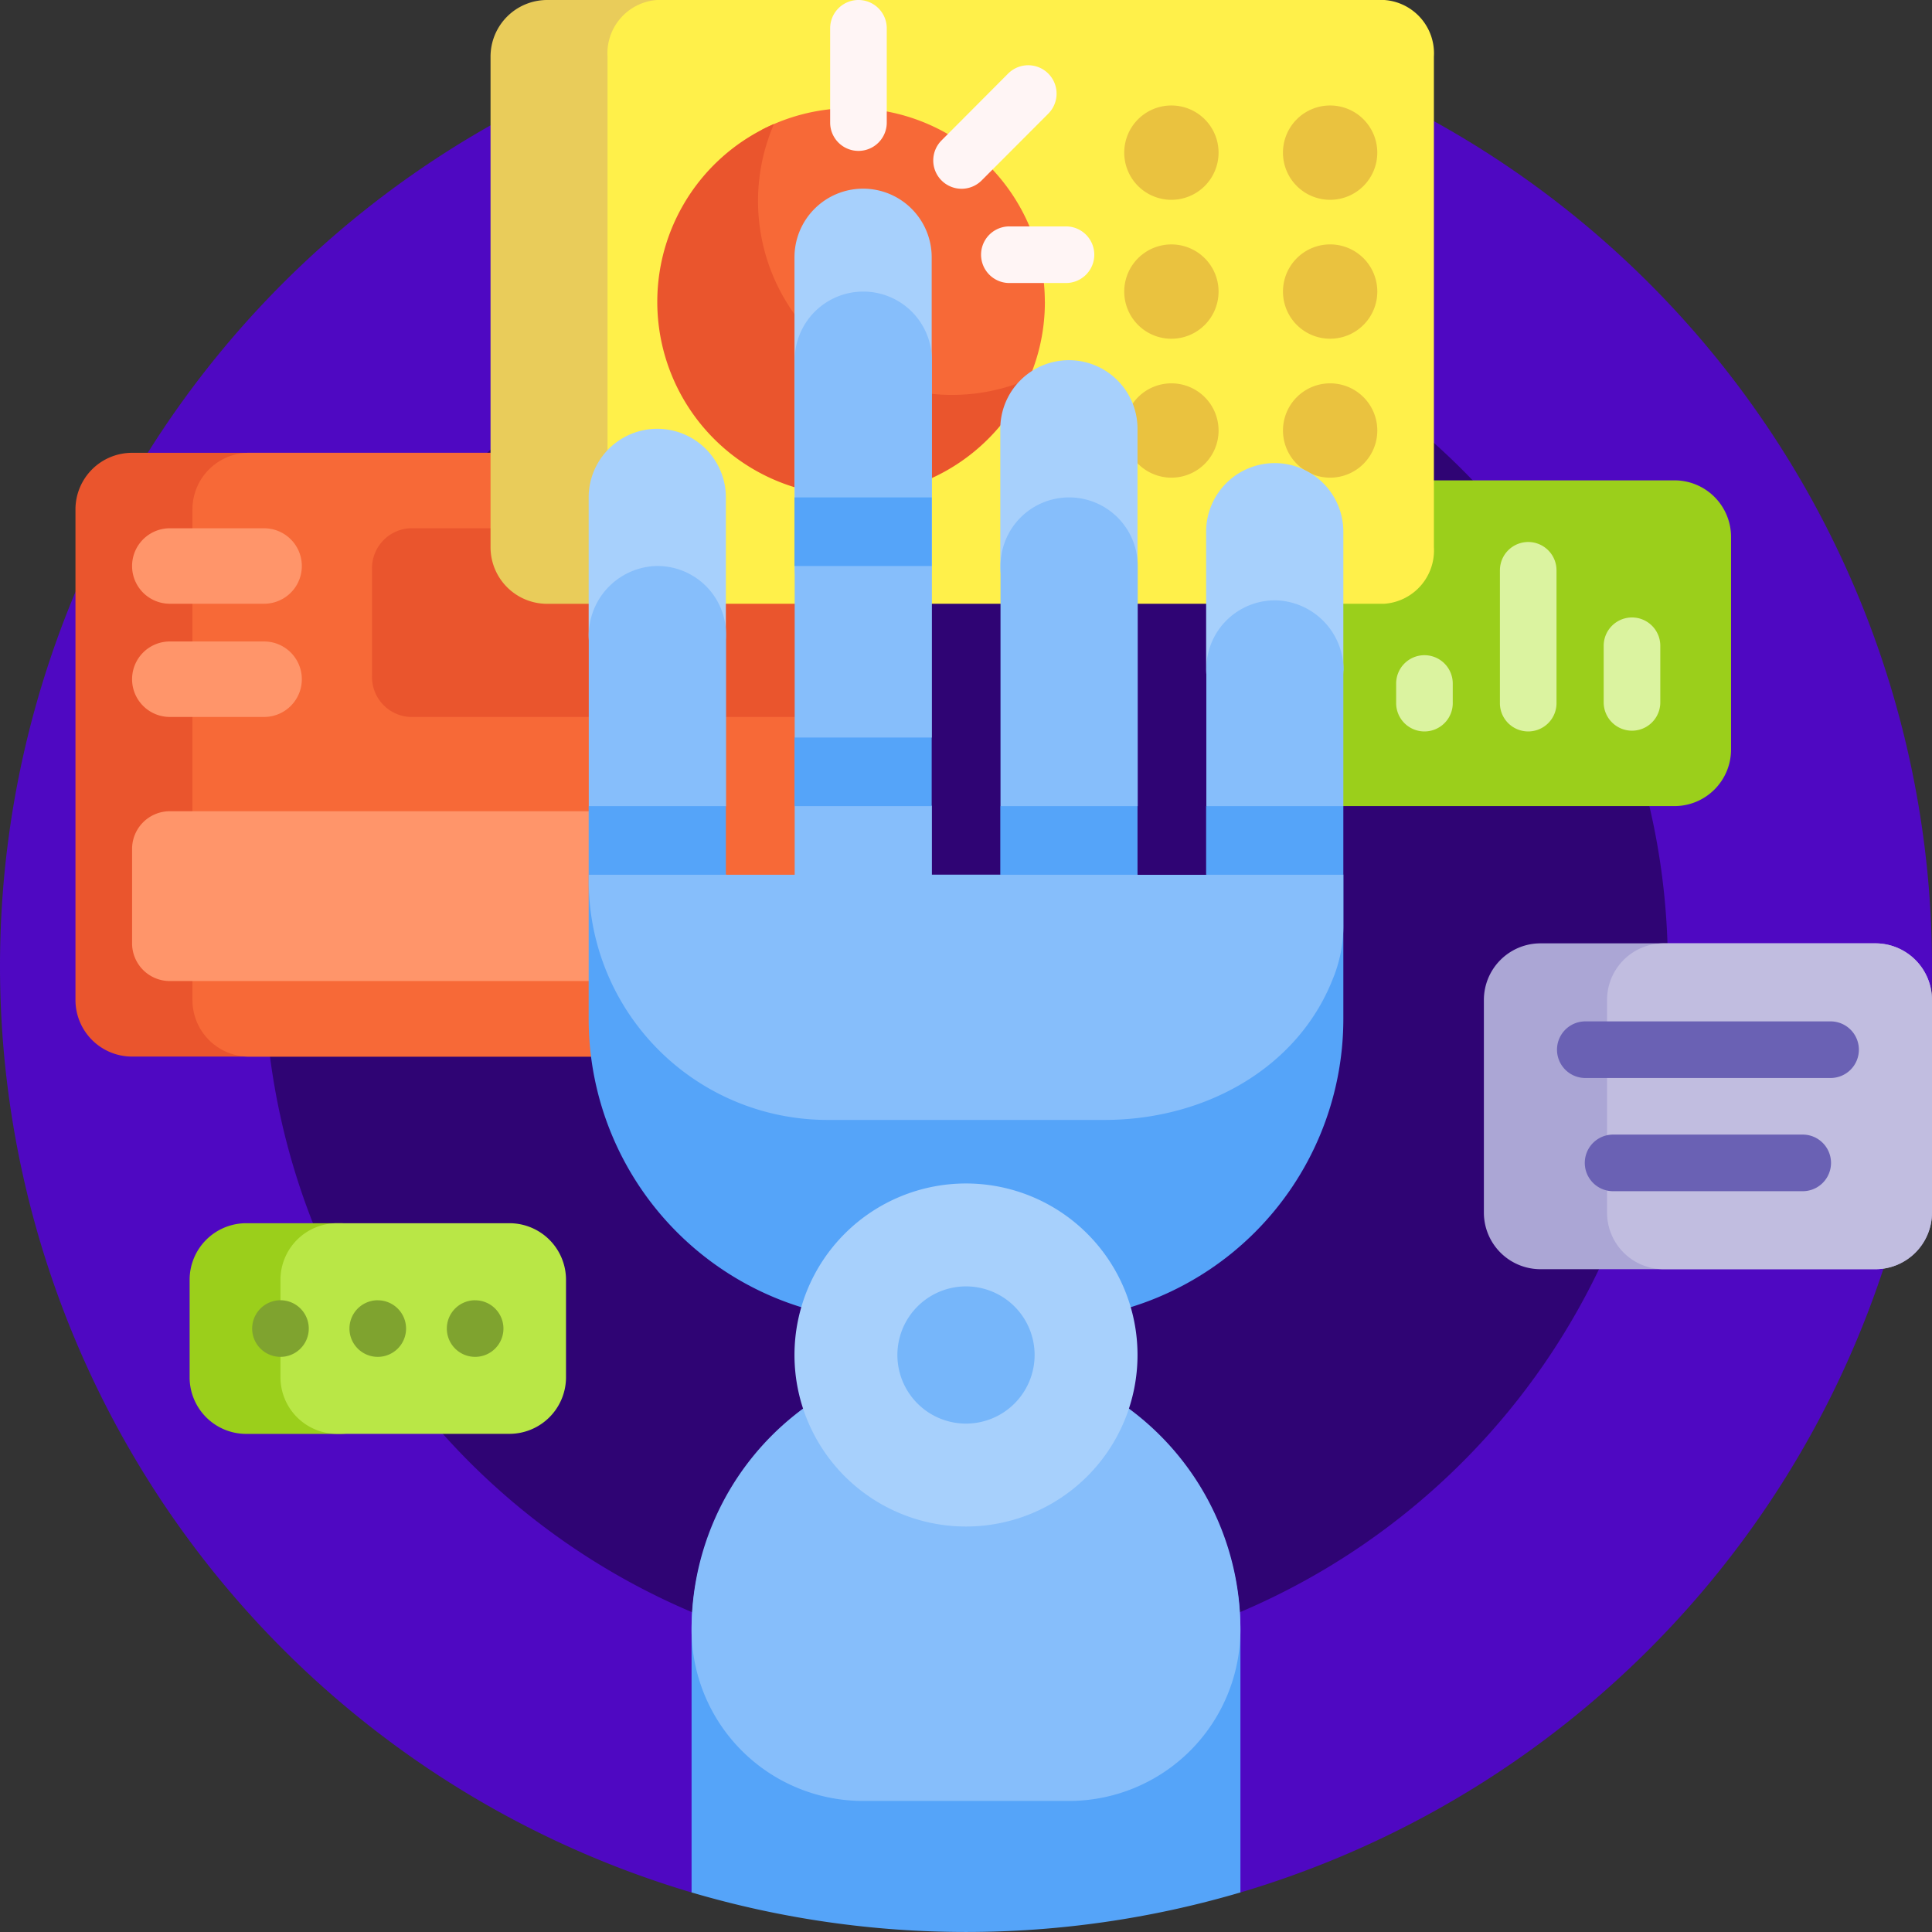<svg id="inteligencia-artificial_4_" data-name="inteligencia-artificial (4)" xmlns="http://www.w3.org/2000/svg" width="96.308" height="96.308" viewBox="0 0 96.308 96.308">
  <rect x="0" y="0" width="96.308" height="96.308" fill="#333333" stroke="none"/>
  <path id="Trazado_878104" data-name="Trazado 878104" d="M0,48.154A48.154,48.154,0,1,1,61.834,94.337c-.313.093-9.271-1.434-13.68-1.434s-13.367,1.526-13.68,1.434A48.175,48.175,0,0,1,0,48.154Z" fill="#4f08c2"/>
  <path id="Trazado_878105" data-name="Trazado 878105" d="M139.973,104.987A34.987,34.987,0,1,1,104.987,70,34.987,34.987,0,0,1,139.973,104.987Z" transform="translate(-56.833 -56.833)" fill="#2f0474"/>
  <path id="Trazado_878106" data-name="Trazado 878106" d="M415.587,252.821v10.6a2.822,2.822,0,0,1-2.822,2.822H396.071a2.822,2.822,0,0,1-2.822-2.822v-10.6A2.822,2.822,0,0,1,396.071,250h16.694A2.822,2.822,0,0,1,415.587,252.821Z" transform="translate(-319.279 -202.975)" fill="#aba6d5"/>
  <path id="Trazado_878107" data-name="Trazado 878107" d="M442.075,252.821v10.6a2.822,2.822,0,0,1-2.822,2.822H428.7a2.822,2.822,0,0,1-2.822-2.822v-10.6A2.822,2.822,0,0,1,428.7,250h10.557A2.822,2.822,0,0,1,442.075,252.821Z" transform="translate(-345.768 -202.975)" fill="#c1bde0"/>
  <path id="Trazado_878108" data-name="Trazado 878108" d="M427.673,272.093a1.411,1.411,0,0,1-1.411,1.411H414.036a1.411,1.411,0,0,1,0-2.822h12.227A1.411,1.411,0,0,1,427.673,272.093Zm-2.8,4.232h-9.452a1.411,1.411,0,1,0,0,2.822h9.452a1.411,1.411,0,1,0,0-2.822Z" transform="translate(-335.01 -219.767)" fill="#6a61b4"/>
  <path id="Trazado_878109" data-name="Trazado 878109" d="M61.382,122.822v24.453a2.822,2.822,0,0,1-2.822,2.822H22.822A2.822,2.822,0,0,1,20,147.275V122.822A2.822,2.822,0,0,1,22.822,120H58.561A2.822,2.822,0,0,1,61.382,122.822Z" transform="translate(-16.238 -97.428)" fill="#ea552d"/>
  <path id="Trazado_878110" data-name="Trazado 878110" d="M83.729,150.1H53.822A2.822,2.822,0,0,1,51,147.275V122.822A2.822,2.822,0,0,1,53.822,120H83.729a2.822,2.822,0,0,1,2.822,2.822v24.453A2.822,2.822,0,0,1,83.729,150.1Z" transform="translate(-41.407 -97.428)" fill="#f76937"/>
  <path id="Trazado_878111" data-name="Trazado 878111" d="M123.079,142.09v5.225a1.994,1.994,0,0,1-1.881,2.09H100.483a1.994,1.994,0,0,1-1.881-2.09V142.09a1.994,1.994,0,0,1,1.881-2.09H121.2A1.994,1.994,0,0,1,123.079,142.09Z" transform="translate(-80.055 -113.666)" fill="#ea552d"/>
  <path id="Trazado_878112" data-name="Trazado 878112" d="M35,141.881A1.881,1.881,0,0,1,36.881,140h4.7a1.881,1.881,0,1,1,0,3.762h-4.7A1.881,1.881,0,0,1,35,141.881Zm1.881,7.524h4.7a1.881,1.881,0,1,0,0-3.762h-4.7a1.881,1.881,0,1,0,0,3.762Zm23.513,4.7H36.881A1.881,1.881,0,0,0,35,155.989v4.7a1.881,1.881,0,0,0,1.881,1.881H60.394a1.881,1.881,0,0,0,1.881-1.881v-4.7A1.881,1.881,0,0,0,60.394,154.108Z" transform="translate(-28.416 -113.666)" fill="#ff956a"/>
  <path id="Trazado_878113" data-name="Trazado 878113" d="M362.337,130.094v10.6a2.822,2.822,0,0,1-2.821,2.822H342.821A2.822,2.822,0,0,1,340,140.7v-10.6a2.822,2.822,0,0,1,2.822-2.822h16.694A2.821,2.821,0,0,1,362.337,130.094Z" transform="translate(-276.046 -103.333)" fill="#9bcf1b"/>
  <path id="Trazado_878114" data-name="Trazado 878114" d="M383.167,148.809v2.822a1.411,1.411,0,1,1-2.822,0v-2.822a1.411,1.411,0,0,1,2.822,0Zm-6.584-5.173a1.411,1.411,0,0,0-1.411,1.411v6.584a1.411,1.411,0,1,0,2.821,0v-6.584A1.411,1.411,0,0,0,376.583,143.636Zm-5.173,5.643A1.411,1.411,0,0,0,370,150.69v.941a1.411,1.411,0,1,0,2.821,0v-.941A1.411,1.411,0,0,0,371.411,149.279Z" transform="translate(-300.403 -116.618)" fill="#dbf3a0"/>
  <path id="Trazado_878115" data-name="Trazado 878115" d="M57.739,334.681H53.072a2.822,2.822,0,0,1-2.822-2.822V327a2.822,2.822,0,0,1,2.822-2.821h4.668A2.822,2.822,0,0,1,60.561,327v4.856A2.822,2.822,0,0,1,57.739,334.681Z" transform="translate(-40.798 -263.203)" fill="#9bcf1b"/>
  <path id="Trazado_878116" data-name="Trazado 878116" d="M88.562,327v4.856a2.822,2.822,0,0,1-2.822,2.822H77.15a2.822,2.822,0,0,1-2.822-2.822V327a2.822,2.822,0,0,1,2.822-2.821H85.74A2.821,2.821,0,0,1,88.562,327Z" transform="translate(-60.347 -263.203)" fill="#b9e746"/>
  <path id="Trazado_878117" data-name="Trazado 878117" d="M69.65,346a1.411,1.411,0,1,1-1.411-1.411A1.411,1.411,0,0,1,69.65,346Zm3.442-1.411A1.411,1.411,0,1,0,74.5,346,1.411,1.411,0,0,0,73.091,344.591Zm4.852,0A1.411,1.411,0,1,0,79.354,346,1.411,1.411,0,0,0,77.944,344.591Z" transform="translate(-54.258 -279.773)" fill="#7fa32f"/>
  <path id="Trazado_878118" data-name="Trazado 878118" d="M139.4,30.1h-6.583A2.822,2.822,0,0,1,130,27.275V2.822A2.822,2.822,0,0,1,132.822,0H139.4a2.822,2.822,0,0,1,2.822,2.822V27.275A2.822,2.822,0,0,1,139.4,30.1Z" transform="translate(-105.547)" fill="#e9cc5a"/>
  <path id="Trazado_878119" data-name="Trazado 878119" d="M202.194,2.822V27.275a2.664,2.664,0,0,1-2.472,2.822H163.472A2.664,2.664,0,0,1,161,27.275V2.822A2.664,2.664,0,0,1,163.472,0h36.251A2.664,2.664,0,0,1,202.194,2.822Z" transform="translate(-130.716)" fill="#fff04a"/>
  <path id="Trazado_878120" data-name="Trazado 878120" d="M302.638,30.306a2.351,2.351,0,1,1-2.351-2.351A2.351,2.351,0,0,1,302.638,30.306Zm5.561-2.351a2.351,2.351,0,1,0,2.351,2.351A2.351,2.351,0,0,0,308.2,27.955Zm-5.561,9.277a2.351,2.351,0,1,1-2.351-2.351A2.351,2.351,0,0,1,302.638,37.232ZM308.2,34.88a2.351,2.351,0,1,0,2.351,2.351A2.351,2.351,0,0,0,308.2,34.88Zm-5.561,9.277a2.351,2.351,0,1,1-2.351-2.351A2.351,2.351,0,0,1,302.638,44.157Zm5.561-2.351a2.351,2.351,0,1,0,2.351,2.351A2.351,2.351,0,0,0,308.2,41.806Z" transform="translate(-241.894 -22.697)" fill="#eac23f"/>
  <path id="Trazado_878121" data-name="Trazado 878121" d="M211.386,38.3a9.62,9.62,0,0,1-1.079,4.44,9.665,9.665,0,0,1-13.023-13.023,9.665,9.665,0,0,1,14.1,8.583Z" transform="translate(-159.3 -23.25)" fill="#f76937"/>
  <path id="Trazado_878122" data-name="Trazado 878122" d="M192.711,45.569A9.663,9.663,0,1,1,180,32.859a9.666,9.666,0,0,0,12.71,12.71Z" transform="translate(-141.418 -26.678)" fill="#ea552d"/>
  <path id="Trazado_878123" data-name="Trazado 878123" d="M210.633,373.271v13.017a48.461,48.461,0,0,1-27.36,0V373.271a13.68,13.68,0,1,1,27.36,0Z" transform="translate(-148.799 -291.952)" fill="#55a4f9"/>
  <path id="Trazado_878124" data-name="Trazado 878124" d="M193.62,231.818V239a15.048,15.048,0,0,1-15.048,15.048h-7.524A15.048,15.048,0,0,1,156,239v-7.182h6.84l5.344,2.054a18.47,18.47,0,0,0,13.252,0l5.344-2.054Z" transform="translate(-126.656 -188.213)" fill="#55a4f9"/>
  <path id="Trazado_878125" data-name="Trazado 878125" d="M210.633,372.772a8.55,8.55,0,0,1-8.55,8.55h-10.26a8.55,8.55,0,0,1-8.55-8.55,13.68,13.68,0,0,1,27.36,0Z" transform="translate(-148.799 -291.547)" fill="#86befb"/>
  <path id="Trazado_878126" data-name="Trazado 878126" d="M227.645,322.186a8.55,8.55,0,1,1-8.55-8.55A8.55,8.55,0,0,1,227.645,322.186Z" transform="translate(-170.941 -254.641)" fill="#a7d0fc"/>
  <path id="Trazado_878127" data-name="Trazado 878127" d="M244.658,344.329a3.42,3.42,0,1,1-3.42-3.42A3.42,3.42,0,0,1,244.658,344.329Z" transform="translate(-193.084 -276.784)" fill="#76b6fa"/>
  <path id="Trazado_878128" data-name="Trazado 878128" d="M162.84,65.39v6.84a3.42,3.42,0,0,1-6.84,0V65.39a3.42,3.42,0,1,1,6.84,0Zm17.1-6.84a3.42,3.42,0,0,0-3.42,3.42v6.84a3.42,3.42,0,1,0,6.84,0V61.97A3.42,3.42,0,0,0,179.94,58.55Zm10.26,5.13a3.42,3.42,0,0,0-3.42,3.42v6.84a3.42,3.42,0,1,0,6.84,0V67.1A3.42,3.42,0,0,0,190.2,63.68ZM169.68,50a3.42,3.42,0,0,0-3.42,3.42V68.81a3.42,3.42,0,0,0,6.84,0V53.42A3.42,3.42,0,0,0,169.68,50Z" transform="translate(-126.656 -40.595)" fill="#a7d0fc"/>
  <path id="Trazado_878129" data-name="Trazado 878129" d="M193.62,96.166v6.758a2.451,2.451,0,0,0-.255,3.037l.255.383v2.471a6.95,6.95,0,0,1-.54,2.76c-1.749,4.4-6.343,6.991-11.365,6.991h-13.81a11.9,11.9,0,0,1-11.9-11.82c0-.028,0-.374,0-.4l.222-.07a3.036,3.036,0,0,0-.222-3.35V94.456a3.474,3.474,0,0,1,3.3-3.5,3.42,3.42,0,0,1,3.545,3.418v8.55a2.368,2.368,0,0,0-.266,3.043l.266.377h3.42v-3.42a2.431,2.431,0,0,0,.12-3.279l-.12-.141V80.694a3.42,3.42,0,1,1,6.84,0V99.5a2.183,2.183,0,0,0-.253,3.133l.253.287v3.42h3.42l.2-.264a2.4,2.4,0,0,0-.2-3.155V90.954a3.42,3.42,0,1,1,6.84,0v11.97a2.286,2.286,0,0,0-.1,3.322l.1.1h3.42l.248-.258a2.121,2.121,0,0,0-.248-3.162v-6.84a3.42,3.42,0,0,1,3.545-3.418,3.474,3.474,0,0,1,3.295,3.5Z" transform="translate(-126.656 -62.739)" fill="#86befb"/>
  <path id="Trazado_878130" data-name="Trazado 878130" d="M166.26,143.788h6.84v3.42h-6.84ZM156,150.628h6.84v-3.42H156Zm10.26-15.39h6.84v-3.42h-6.84Zm10.26,15.39h6.84v-3.42h-6.84Zm10.26-3.42v3.42h6.84v-3.42Z" transform="translate(-126.656 -107.023)" fill="#55a4f9"/>
  <path id="Trazado_878131" data-name="Trazado 878131" d="M222.822,1.411v4.7a1.411,1.411,0,1,1-2.822,0v-4.7a1.411,1.411,0,1,1,2.822,0Zm8.051,4.256a1.411,1.411,0,0,0-2-2L225.552,7a1.411,1.411,0,1,0,2,1.995Zm.883,5.619h-2.822a1.411,1.411,0,0,0,0,2.822h2.822a1.411,1.411,0,1,0,0-2.822Z" transform="translate(-178.618)" fill="#fff5f5"/>
</svg>
